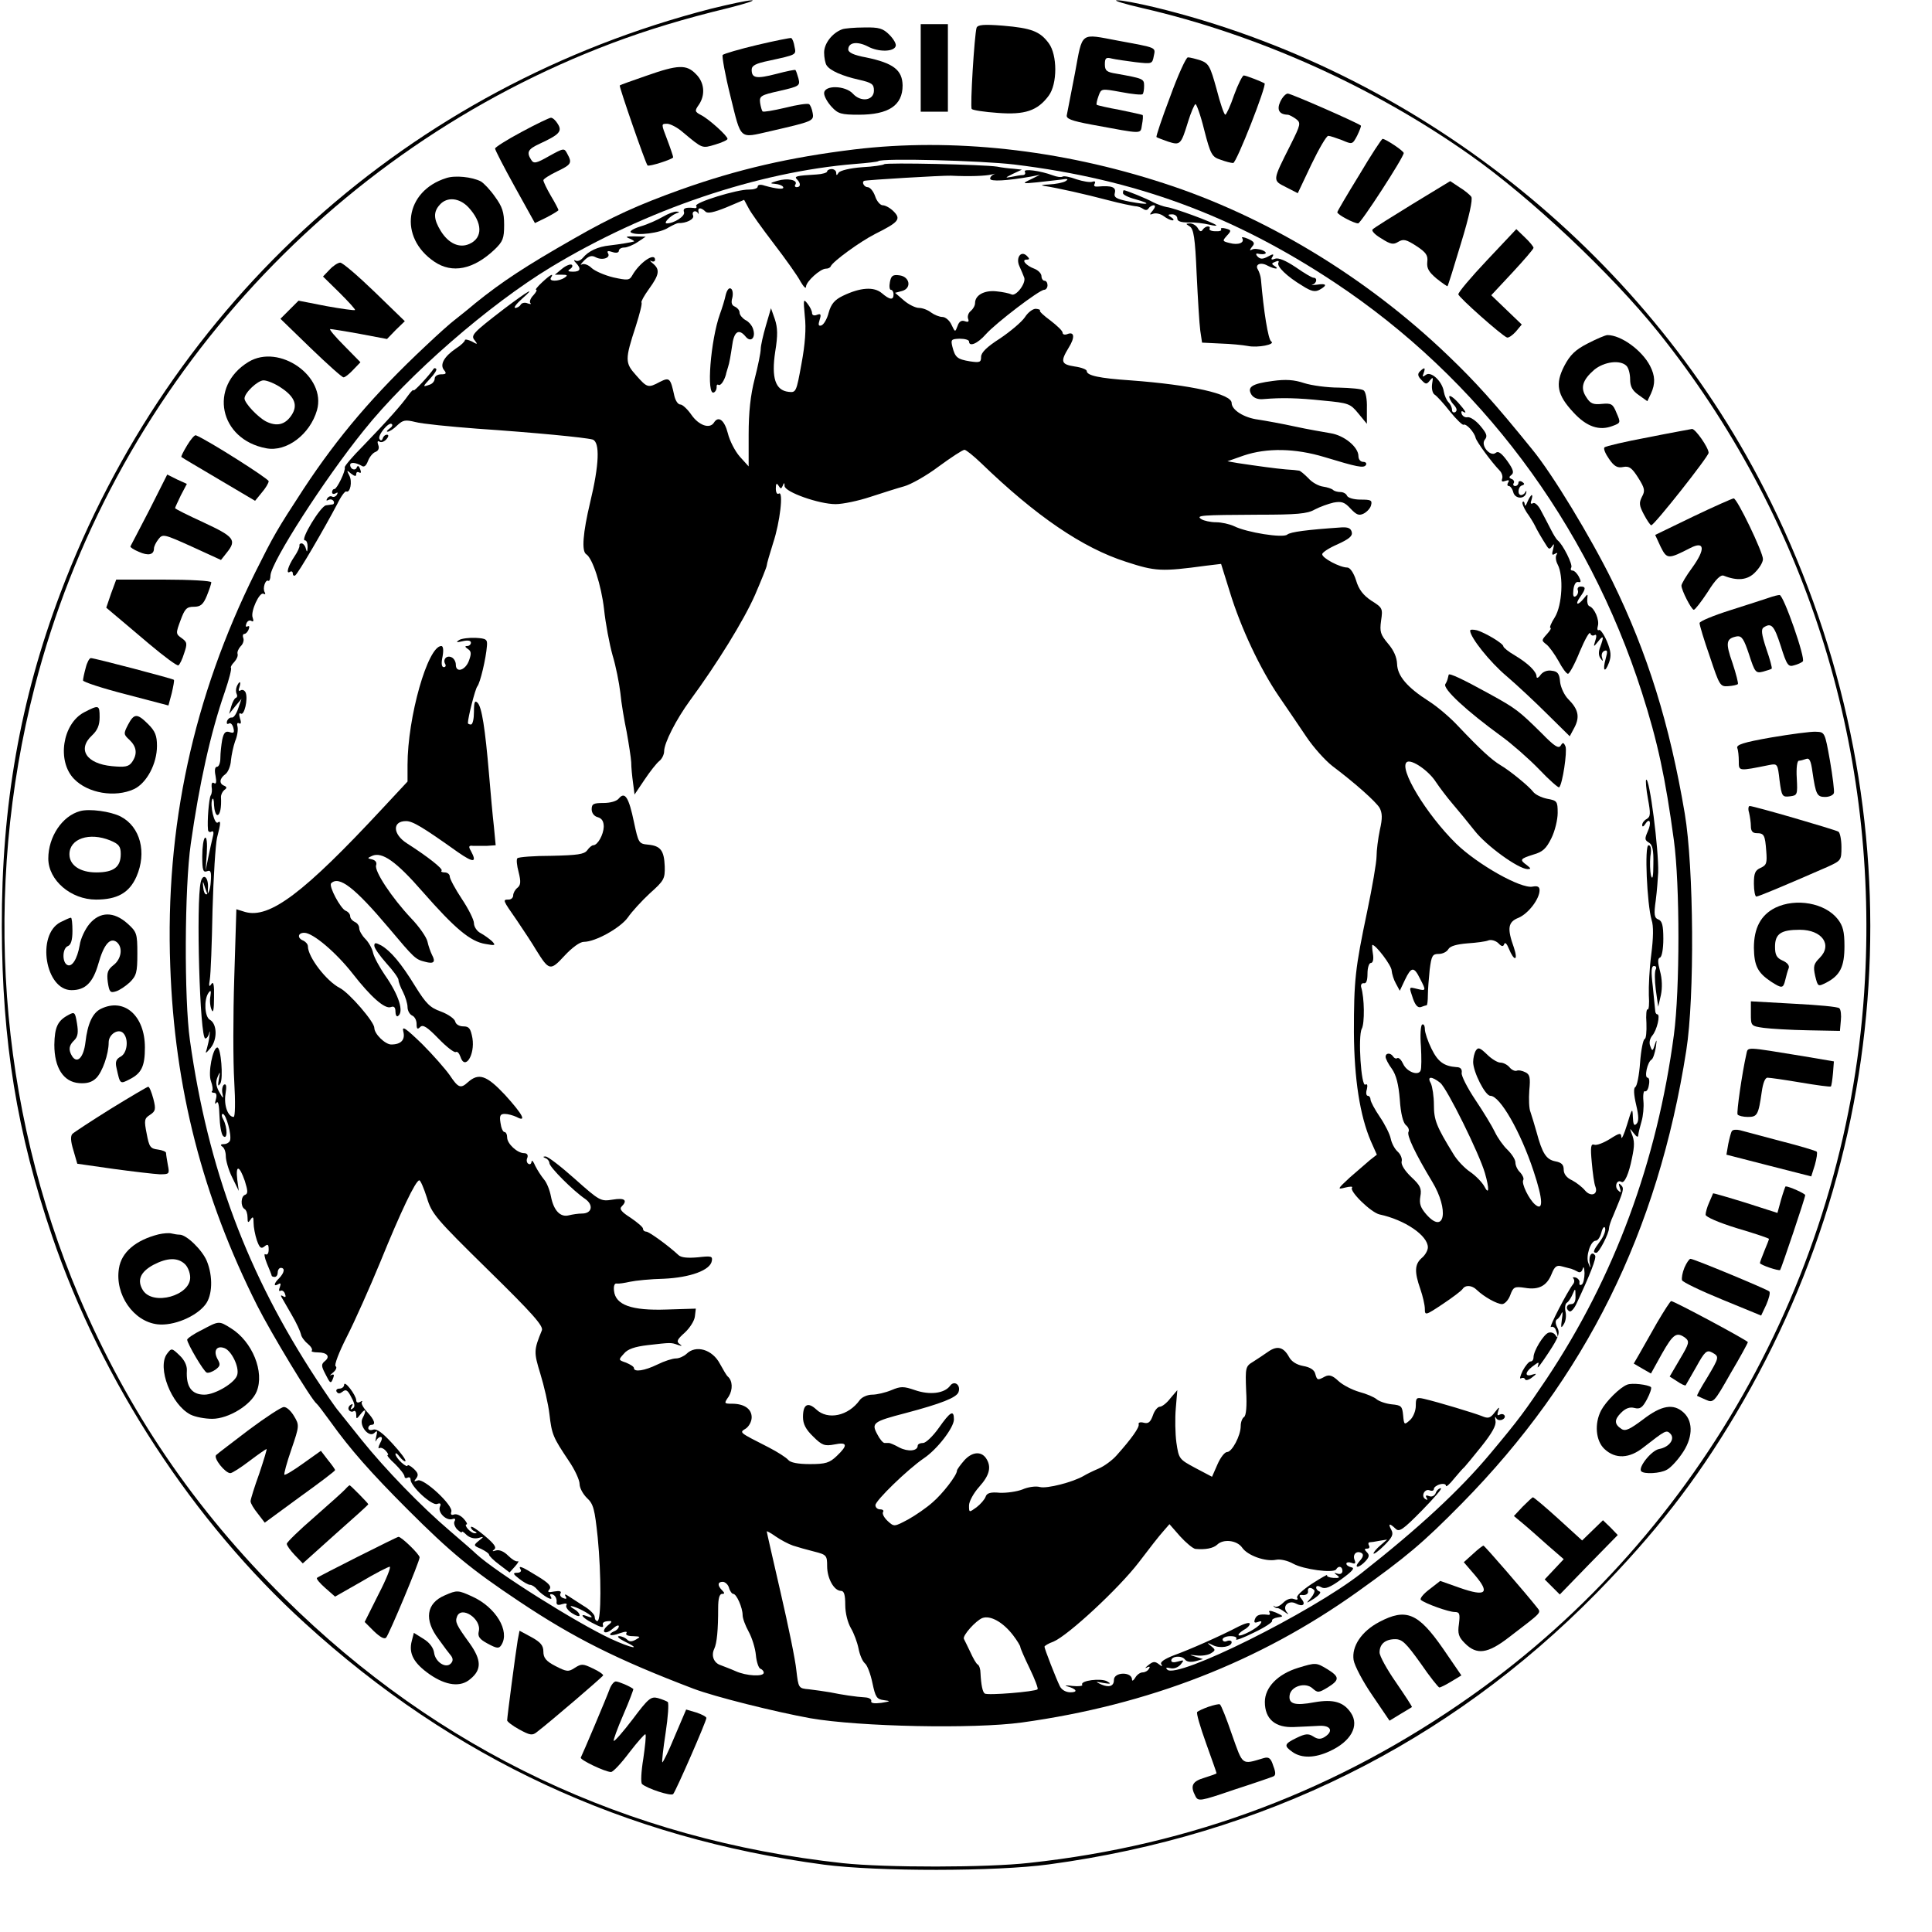 <?xml version="1.0" standalone="no"?>
<!DOCTYPE svg PUBLIC "-//W3C//DTD SVG 20010904//EN"
 "http://www.w3.org/TR/2001/REC-SVG-20010904/DTD/svg10.dtd">
<svg version="1.0" xmlns="http://www.w3.org/2000/svg"
 width="640pt" height="640pt" viewBox="0 0 640 640"
 preserveAspectRatio="xMidYMid meet">
<g transform="translate(0,640) scale(0.1,-0.1)"
fill="#000000" stroke="none">
<path d="M2355 6371 c-998 -257 -1790 -968 -2155 -1936 -133 -352 -195 -703
-194 -1105 1 -381 50 -682 167 -1026 164 -480 468 -946 837 -1281 491 -448
1059 -712 1720 -800 177 -23 569 -23 745 1 709 96 1323 400 1812 897 197 201
331 373 463 595 559 939 594 2087 94 3065 -404 790 -1158 1386 -2019 1595 -55
13 -111 24 -125 23 -14 0 24 -12 85 -26 378 -87 761 -258 1084 -486 201 -141
469 -394 624 -587 486 -607 727 -1362 685 -2144 -50 -946 -537 -1832 -1303
-2373 -441 -312 -927 -496 -1465 -554 -140 -16 -478 -16 -618 -1 -716 78
-1339 373 -1849 877 -299 296 -519 620 -681 1000 -268 632 -320 1346 -147
2020 251 976 971 1778 1915 2133 115 43 232 79 385 116 55 14 89 25 75 25 -14
0 -74 -13 -135 -28z"/>
<path d="M3050 6175 l0 -145 45 0 45 0 0 145 0 145 -45 0 -45 0 0 -145z"/>
<path d="M3235 6308 c-7 -23 -22 -263 -16 -269 3 -4 42 -10 86 -13 90 -7 132
7 169 57 29 39 29 135 0 174 -29 39 -57 50 -152 58 -64 5 -83 3 -87 -7z"/>
<path d="M2790 6303 c-33 -12 -60 -47 -60 -77 0 -17 4 -36 8 -42 11 -18 53
-36 107 -48 44 -10 50 -15 50 -36 0 -33 -43 -40 -70 -10 -25 27 -95 29 -95 1
0 -10 11 -30 25 -45 21 -23 32 -26 90 -26 99 0 145 31 145 97 -1 51 -30 74
-122 93 -39 7 -58 16 -58 26 0 24 30 28 65 10 35 -19 86 -18 92 1 3 7 -7 24
-21 38 -21 21 -34 25 -83 24 -32 0 -65 -3 -73 -6z"/>
<path d="M2508 6251 c-59 -14 -110 -29 -114 -33 -3 -4 8 -66 26 -138 36 -146
28 -138 130 -115 143 33 147 34 142 61 -2 13 -8 27 -12 29 -5 3 -40 -2 -79
-12 -39 -9 -72 -15 -75 -12 -2 2 -6 15 -8 28 -3 23 2 26 65 40 65 15 68 17 62
41 -4 14 -8 26 -10 28 -1 2 -30 -4 -64 -13 -66 -17 -81 -14 -81 14 0 14 14 21
58 30 91 20 90 19 84 46 -2 14 -7 27 -11 29 -3 1 -54 -9 -113 -23z"/>
<path d="M3561 6158 c-13 -68 -25 -130 -27 -139 -3 -12 13 -19 83 -32 174 -32
160 -32 166 0 3 15 4 30 2 32 -2 1 -36 9 -76 17 -39 7 -74 15 -76 17 -2 2 1
15 6 29 9 25 9 25 75 13 36 -7 68 -10 71 -7 3 3 5 15 5 28 0 23 -3 24 -92 40
-32 5 -38 10 -38 31 0 21 4 24 23 19 13 -3 48 -8 79 -12 54 -6 55 -6 60 20 6
30 12 27 -117 51 -129 24 -118 33 -144 -107z"/>
<path d="M3876 6079 c-27 -71 -47 -131 -45 -133 2 -2 19 -8 38 -15 41 -13 43
-11 67 67 9 29 20 55 24 57 3 2 17 -36 29 -85 21 -82 26 -90 54 -99 16 -6 35
-11 42 -11 11 0 112 258 104 264 -11 6 -61 26 -69 26 -4 0 -19 -29 -32 -65
-12 -36 -26 -65 -29 -65 -4 0 -17 38 -29 85 -21 76 -26 85 -53 95 -16 5 -35
10 -42 10 -6 0 -33 -59 -59 -131z"/>
<path d="M2141 6149 c-46 -16 -86 -30 -88 -32 -3 -3 85 -257 92 -265 5 -5 85
21 85 27 0 3 -9 30 -20 59 -20 52 -20 52 0 52 10 0 34 -12 52 -28 66 -55 63
-54 107 -41 23 7 41 15 41 19 0 10 -62 66 -88 79 -21 11 -21 14 -7 34 22 32
19 74 -10 102 -31 32 -59 31 -164 -6z"/>
<path d="M4241 6063 c-12 -26 -4 -42 24 -43 6 0 18 -7 28 -14 17 -13 16 -18
-18 -86 -61 -121 -60 -117 -15 -140 l39 -20 45 95 c25 52 50 95 56 95 6 0 26
-7 45 -14 35 -15 35 -15 51 15 8 17 14 32 12 33 -12 10 -231 106 -242 106 -7
0 -18 -12 -25 -27z"/>
<path d="M1728 5963 c-49 -26 -88 -51 -88 -55 0 -5 30 -63 66 -128 l66 -119
39 19 c21 11 39 22 39 24 0 2 -11 24 -25 47 -14 24 -25 47 -25 52 0 4 20 17
45 29 48 23 51 28 34 59 -10 19 -11 19 -60 -8 -42 -24 -51 -26 -59 -13 -17 26
-11 36 28 54 65 30 75 41 60 65 -7 12 -17 21 -23 21 -5 0 -49 -21 -97 -47z"/>
<path d="M4503 5821 c-40 -65 -73 -121 -73 -124 0 -8 55 -37 69 -37 9 0 151
219 151 233 0 7 -60 47 -70 47 -3 0 -38 -53 -77 -119z"/>
<path d="M2830 5905 c-214 -26 -387 -66 -575 -133 -142 -51 -226 -89 -355
-163 -158 -90 -237 -142 -325 -213 -27 -23 -59 -48 -69 -56 -11 -8 -54 -46
-95 -85 -172 -161 -291 -301 -405 -474 -90 -138 -99 -154 -160 -276 -206 -415
-299 -844 -282 -1305 14 -404 107 -765 288 -1125 46 -91 180 -313 197 -325 4
-3 24 -30 46 -60 65 -91 134 -169 255 -290 143 -143 211 -199 370 -305 181
-121 325 -193 577 -289 71 -27 272 -77 388 -98 162 -28 539 -36 700 -14 419
58 787 201 1112 433 162 116 215 160 346 293 409 416 649 899 743 1500 28 177
25 607 -5 785 -50 296 -123 531 -240 770 -72 146 -199 356 -266 437 -123 152
-188 224 -279 311 -270 259 -604 461 -941 570 -343 112 -701 151 -1025 112z
m530 -50 c402 -49 726 -169 1060 -390 480 -318 839 -797 1019 -1359 52 -162
78 -283 106 -490 20 -146 20 -494 0 -644 -56 -421 -197 -802 -422 -1140 -72
-107 -89 -131 -186 -247 -102 -122 -236 -246 -428 -397 -166 -130 -610 -351
-642 -319 -7 7 -4 8 10 5 11 -3 25 2 34 12 12 15 12 16 -9 10 -13 -4 -22 -3
-22 3 0 15 34 18 45 4 6 -8 19 -10 35 -6 l25 7 -25 8 c-23 7 -23 7 4 4 16 -2
37 1 47 7 16 10 16 12 1 24 -15 12 -14 13 6 3 24 -12 62 -5 62 10 0 5 -7 7
-15 4 -8 -4 -15 -1 -15 5 0 6 12 11 26 11 15 0 23 -4 19 -10 -4 -6 23 4 59 22
36 17 63 35 60 39 -2 4 6 9 18 11 21 3 21 4 -5 16 -18 7 -26 8 -22 1 4 -6 1
-10 -6 -8 -26 3 -37 -1 -42 -15 -4 -11 -1 -13 10 -9 11 4 14 3 9 -5 -9 -15
-66 -45 -73 -39 -2 3 5 10 16 17 12 6 21 15 21 21 0 6 -17 1 -37 -9 -59 -31
-163 -77 -216 -96 -30 -12 -45 -22 -40 -29 5 -8 2 -8 -8 0 -13 10 -19 10 -35
-3 -10 -8 -13 -12 -5 -8 9 5 12 3 7 -4 -4 -7 -13 -12 -21 -12 -8 0 -19 -8 -24
-17 -6 -10 -11 -13 -11 -7 0 27 -60 26 -60 -1 0 -21 -16 -26 -42 -15 -21 10
-20 10 7 5 24 -4 27 -3 13 5 -20 12 -91 3 -83 -11 3 -4 -12 -6 -32 -4 -21 3
-29 2 -18 -1 32 -9 37 -20 11 -20 -15 0 -29 8 -35 20 -12 24 -51 124 -51 131
0 3 13 11 30 17 49 21 216 176 282 262 34 45 70 91 82 104 l20 23 35 -40 c20
-22 43 -41 51 -42 33 -3 59 2 72 14 20 20 66 15 83 -10 18 -26 77 -47 112 -40
15 3 39 -3 57 -13 34 -19 133 -32 142 -19 8 14 21 10 21 -5 0 -8 -7 -12 -16
-9 -13 4 -13 3 -2 -5 11 -8 8 -10 -12 -9 -14 1 -23 5 -21 9 3 4 -20 -9 -51
-29 -30 -20 -52 -40 -48 -46 4 -6 0 -8 -11 -4 -10 4 -24 -1 -35 -12 -11 -11
-23 -16 -28 -13 -4 4 -6 4 -3 0 3 -3 8 -6 11 -5 3 1 14 -5 25 -13 12 -9 15 -9
7 -1 -17 20 6 42 30 29 23 -12 34 -3 18 16 -9 11 -8 14 6 12 10 0 17 5 16 12
-3 13 9 16 20 5 4 -3 -1 -15 -10 -26 -18 -20 -18 -20 11 -2 16 11 24 21 17 23
-6 2 -11 8 -11 13 0 6 6 7 17 1 12 -7 29 -1 67 27 36 26 45 37 33 39 -9 2 -17
7 -17 12 0 5 8 6 17 3 12 -5 15 -2 10 10 -7 18 7 32 24 22 7 -5 4 -14 -7 -26
-9 -10 -13 -19 -7 -19 5 0 17 8 26 18 13 14 14 21 5 30 -9 9 -9 12 1 12 7 0 9
5 6 10 -3 6 -3 10 2 11 4 0 19 2 33 5 l25 4 -22 -19 c-13 -11 -23 -23 -23 -27
0 -4 16 7 35 26 27 27 32 37 24 52 -12 22 -6 23 14 4 12 -12 24 -4 87 60 40
41 69 74 63 74 -6 0 -14 -7 -17 -16 -4 -9 -13 -14 -22 -10 -10 4 -13 2 -8 -6
4 -7 3 -8 -4 -4 -16 9 -3 36 14 29 8 -3 14 -1 14 5 0 5 9 12 20 15 11 3 20 1
20 -5 0 -5 12 5 27 24 15 18 30 35 34 38 3 3 28 33 56 68 35 44 50 70 47 85
-2 12 -2 17 2 10 3 -7 12 -9 20 -6 7 3 11 9 8 14 -3 5 -10 6 -16 3 -8 -5 -9
-1 -5 12 6 15 3 14 -11 -4 -15 -20 -22 -22 -43 -13 -25 10 -144 46 -191 57
-26 6 -28 4 -28 -23 0 -17 -9 -38 -19 -47 -19 -17 -20 -17 -23 16 -3 30 -6 33
-38 36 -19 2 -42 10 -50 17 -8 7 -34 18 -57 24 -24 7 -55 23 -69 36 -20 19
-31 22 -45 15 -24 -13 -26 -13 -32 9 -3 13 -17 22 -40 26 -22 4 -39 15 -47 30
-18 33 -39 38 -68 18 -14 -10 -37 -25 -51 -34 -25 -15 -26 -19 -23 -96 3 -51
0 -83 -7 -87 -6 -4 -11 -17 -11 -30 0 -32 -29 -86 -45 -86 -8 0 -22 -18 -32
-41 l-18 -41 -55 29 c-54 29 -55 30 -63 84 -4 29 -5 81 -2 114 l5 60 -23 -27
c-12 -16 -28 -28 -35 -28 -7 0 -18 -13 -23 -29 -8 -22 -15 -28 -30 -24 -11 3
-19 1 -17 -5 3 -10 -23 -47 -73 -103 -14 -16 -41 -36 -60 -44 -19 -8 -41 -19
-49 -24 -36 -21 -122 -43 -145 -37 -14 4 -40 0 -58 -8 -18 -7 -52 -12 -75 -11
-31 3 -43 -1 -47 -13 -3 -9 -17 -25 -30 -35 -25 -18 -25 -18 -25 6 0 13 15 41
34 62 35 39 41 67 22 95 -17 24 -47 20 -72 -8 -13 -15 -24 -30 -24 -34 0 -15
-48 -77 -81 -105 -19 -17 -55 -42 -80 -56 -47 -25 -47 -25 -68 -6 -12 11 -19
24 -16 30 4 5 -1 9 -9 9 -9 0 -16 6 -16 14 0 15 106 118 160 155 45 30 100
102 100 129 0 33 -12 26 -50 -28 -19 -27 -43 -50 -52 -50 -10 0 -18 -4 -18 -9
0 -18 -32 -21 -61 -6 -16 9 -31 15 -34 15 -3 0 -9 0 -15 0 -5 0 -16 13 -24 29
-20 37 -14 42 94 70 117 31 168 51 175 69 9 24 -14 41 -28 21 -19 -25 -67 -31
-116 -14 -38 13 -47 13 -78 0 -19 -8 -48 -15 -64 -15 -15 0 -34 -8 -41 -18
-38 -53 -106 -67 -144 -31 -28 26 -44 17 -44 -25 0 -23 9 -41 34 -65 29 -29
38 -32 70 -26 43 9 46 -2 8 -38 -24 -23 -37 -27 -89 -27 -40 0 -65 5 -72 14
-7 8 -35 26 -64 41 -102 52 -98 49 -76 63 10 7 19 23 19 37 0 28 -25 45 -65
45 -27 0 -27 1 -11 24 14 23 13 52 -3 66 -4 3 -15 22 -26 42 -25 48 -80 64
-111 33 -9 -8 -24 -15 -35 -15 -11 0 -39 -9 -61 -20 -43 -21 -78 -26 -78 -12
0 5 -12 12 -26 18 -26 9 -26 9 -7 30 12 15 36 23 78 28 79 9 77 9 100 1 15 -5
16 -4 6 3 -11 8 -8 15 18 38 17 16 32 40 33 54 l3 25 -97 -3 c-116 -4 -169 15
-174 62 -2 16 2 26 9 24 7 -1 26 2 44 6 18 4 68 9 112 10 87 4 154 28 159 59
3 16 -2 17 -46 12 -34 -3 -55 -1 -64 7 -33 31 -98 78 -107 78 -6 0 -11 4 -11
10 0 5 -19 21 -41 36 -30 19 -38 29 -30 37 21 21 11 30 -30 23 -39 -6 -42 -5
-125 69 -46 41 -90 75 -97 74 -9 0 -9 -2 1 -6 6 -2 12 -10 12 -16 0 -13 79
-92 119 -119 28 -20 22 -48 -11 -48 -13 0 -32 -3 -44 -6 -28 -7 -50 16 -59 63
-4 21 -14 46 -23 56 -9 11 -22 31 -29 45 -6 15 -12 21 -12 14 -1 -7 -5 -11
-11 -7 -5 3 -7 12 -3 20 3 9 -1 15 -11 15 -22 0 -56 31 -56 52 0 10 -4 18 -9
18 -5 0 -11 14 -13 30 -4 24 -1 30 14 30 11 0 28 -5 39 -10 35 -19 21 8 -38
73 -61 65 -87 74 -123 42 -24 -22 -32 -19 -60 23 -14 20 -55 67 -92 104 -55
53 -67 61 -62 41 7 -27 -7 -43 -40 -43 -20 0 -56 35 -56 55 0 20 -83 116 -114
132 -45 23 -106 103 -106 138 0 7 -7 15 -15 19 -21 8 -19 26 3 26 29 0 106
-66 160 -135 60 -77 107 -119 127 -111 10 4 15 -1 15 -15 0 -11 4 -18 8 -15
21 13 4 69 -43 136 -17 25 -35 57 -39 73 -3 15 -15 36 -26 47 -11 11 -20 27
-20 35 0 9 -7 18 -15 21 -8 4 -15 12 -15 19 0 7 -7 15 -15 18 -17 7 -57 82
-48 91 26 26 78 -14 191 -148 85 -101 88 -104 120 -112 29 -8 36 -1 23 23 -5
10 -12 30 -15 44 -3 14 -27 49 -54 77 -64 68 -123 157 -116 176 3 9 -2 16 -13
19 -17 4 -17 4 0 12 33 14 79 -18 167 -119 107 -122 158 -165 208 -173 33 -6
35 -5 22 9 -9 8 -25 20 -38 27 -12 6 -22 21 -22 33 0 11 -18 47 -40 80 -22 33
-40 67 -40 74 0 8 -8 14 -17 14 -9 0 -14 3 -10 6 5 6 -47 47 -116 91 -46 30
-48 73 -2 73 22 0 54 -19 172 -103 52 -36 64 -35 43 4 -9 15 -7 19 7 17 10 0
31 0 46 0 l29 2 -6 63 c-4 34 -11 112 -16 172 -13 153 -24 223 -38 237 -9 9
-12 3 -12 -30 0 -23 -4 -42 -10 -42 -5 0 -10 2 -10 5 0 18 24 112 31 121 10
12 29 94 32 134 2 22 -2 25 -37 27 -21 1 -46 -2 -55 -7 -12 -8 -9 -9 12 -4 17
4 27 2 27 -5 0 -6 -6 -11 -12 -11 -9 0 -8 -3 2 -10 11 -7 12 -15 4 -37 -11
-33 -44 -44 -44 -15 0 11 -7 22 -15 25 -16 7 -29 -8 -20 -23 3 -5 1 -10 -5
-10 -7 0 -9 12 -4 35 4 22 2 35 -4 35 -45 0 -112 -236 -112 -394 l0 -55 -82
-88 c-261 -281 -375 -367 -456 -344 l-29 9 -7 -227 c-4 -124 -4 -279 0 -344 4
-68 3 -117 -2 -117 -19 0 -33 39 -27 76 4 25 3 35 -5 31 -5 -4 -8 -17 -5 -30
4 -18 2 -17 -11 6 -11 20 -12 34 -5 50 8 19 9 18 4 -8 -4 -22 -3 -26 5 -14 10
17 2 119 -10 119 -15 0 -32 -85 -21 -112 5 -14 7 -29 4 -32 -4 -3 -1 -6 6 -6
8 0 10 -8 6 -22 -4 -14 -3 -18 2 -11 6 8 9 -9 10 -43 1 -31 6 -61 12 -67 15
-15 15 27 1 54 -6 10 -7 19 -2 19 11 0 30 -70 24 -88 -2 -6 -11 -12 -20 -12
-11 0 -13 -3 -6 -8 7 -4 12 -18 12 -32 0 -14 9 -46 21 -70 l22 -45 -5 37 c-6
51 7 48 25 -4 10 -32 11 -42 1 -46 -14 -4 -16 -38 -2 -47 6 -3 10 -16 10 -28
0 -18 2 -19 10 -7 8 12 10 9 10 -11 0 -14 5 -40 11 -58 9 -25 14 -29 25 -20
11 9 14 7 14 -10 0 -13 -4 -19 -11 -16 -5 4 -3 -10 5 -30 9 -21 16 -39 16 -41
0 -2 5 -4 10 -4 6 0 10 7 10 15 0 8 5 15 10 15 15 0 12 -16 -5 -34 -18 -17
-20 -30 -3 -20 8 5 9 2 5 -10 -4 -9 -3 -15 2 -12 5 3 12 -1 15 -10 4 -10 2
-13 -6 -8 -6 4 -9 3 -6 -2 3 -5 18 -31 34 -59 16 -27 29 -56 31 -65 1 -8 11
-22 22 -31 11 -9 17 -19 14 -23 -4 -3 5 -6 20 -6 31 0 42 -14 23 -29 -12 -10
-12 -16 1 -41 17 -34 19 -36 27 -14 4 10 2 13 -7 9 -6 -4 -4 0 6 8 10 8 14 18
9 21 -6 3 11 47 37 98 26 51 76 163 111 248 67 165 117 270 129 270 4 0 15
-26 25 -57 16 -54 29 -69 203 -240 147 -144 184 -186 178 -200 -27 -66 -27
-72 -5 -144 12 -39 26 -99 30 -133 8 -69 12 -77 64 -155 20 -29 36 -64 36 -77
0 -13 11 -33 24 -46 22 -20 26 -37 36 -131 12 -123 12 -277 -1 -277 -5 0 -9 6
-9 14 0 8 -17 25 -38 37 -20 13 -43 28 -51 33 -9 6 -12 5 -7 -3 5 -7 1 -9 -8
-5 -9 3 -13 11 -9 16 4 7 -4 9 -21 6 -20 -4 -24 -2 -16 7 8 10 -2 21 -40 44
-53 33 -65 37 -55 21 3 -5 -2 -10 -12 -10 -15 0 -14 -4 7 -20 14 -11 30 -20
36 -20 6 0 17 -7 24 -16 18 -20 55 -41 45 -24 -5 8 -3 11 6 8 8 -3 13 -13 13
-22 -2 -12 3 -15 18 -10 13 4 18 2 14 -4 -3 -5 5 -17 19 -26 14 -9 25 -12 25
-7 0 6 -8 15 -17 20 -28 16 -5 13 27 -4 31 -16 41 -29 15 -19 -27 11 -16 -5
15 -21 32 -17 41 -19 37 -7 -2 8 6 12 25 12 6 0 3 -6 -8 -14 -10 -8 -16 -18
-12 -22 5 -4 17 1 28 11 11 10 20 13 20 8 0 -6 -7 -14 -16 -17 -9 -4 -15 -9
-12 -12 3 -2 17 0 32 6 18 6 25 6 21 0 -4 -6 6 -10 22 -10 25 -1 26 -2 10 -11
-14 -8 -22 -8 -30 0 -6 6 -18 11 -26 11 -9 0 -1 -8 17 -17 62 -30 25 -24 -44
8 -114 53 -381 221 -446 281 -7 7 -47 42 -88 77 -95 81 -214 204 -292 301 -33
41 -67 84 -76 95 -10 11 -42 58 -73 105 -229 349 -360 697 -420 1125 -19 135
-18 504 3 650 28 197 65 366 113 504 14 41 23 76 20 79 -2 2 3 11 11 19 8 9
13 20 11 27 -2 6 3 17 10 25 8 7 12 20 9 27 -3 8 -1 14 3 14 5 0 12 7 15 16 3
8 2 12 -4 9 -6 -3 -7 1 -4 9 3 9 11 13 17 9 6 -4 8 0 4 11 -8 20 23 87 36 79
6 -3 7 -1 4 5 -8 12 2 44 12 38 3 -2 7 6 7 18 3 45 178 318 309 480 146 183
415 417 620 541 314 190 685 316 1009 342 39 3 73 7 75 9 11 11 342 2 451 -11z
m-733 -4575 c15 -5 47 -14 71 -20 40 -10 42 -13 42 -48 0 -41 23 -82 46 -82
10 0 14 -13 14 -46 0 -28 8 -59 19 -78 10 -17 21 -47 25 -67 4 -21 13 -42 21
-49 8 -6 19 -36 25 -65 10 -47 14 -54 38 -57 24 -3 22 -4 -9 -9 -23 -3 -35 -1
-33 6 2 5 -6 11 -18 12 -34 2 -79 9 -118 17 -19 3 -51 8 -70 10 -35 3 -35 4
-42 63 -3 33 -27 149 -52 257 -25 109 -46 200 -46 203 0 2 13 -5 30 -17 16
-11 42 -25 57 -30z m-212 -140 c3 -11 10 -20 14 -20 11 0 31 -46 31 -70 0 -11
9 -35 20 -55 11 -20 22 -55 24 -78 2 -22 9 -43 15 -45 6 -2 11 -8 11 -13 0
-14 -58 -11 -93 5 -18 8 -40 16 -50 20 -22 7 -32 31 -21 54 9 19 13 63 13 135
0 31 4 47 13 47 9 0 9 3 0 12 -16 16 -15 28 2 28 8 0 18 -9 21 -20z m941 -157
c13 -17 24 -35 24 -39 0 -4 14 -36 31 -71 17 -35 29 -67 26 -69 -8 -8 -166
-21 -175 -14 -7 5 -12 28 -14 68 0 12 -4 25 -9 28 -5 2 -16 22 -25 42 -10 20
-19 40 -21 43 -5 11 39 60 61 69 27 10 69 -14 102 -57z"/>
<path d="M2929 5856 c-3 -3 -36 -8 -74 -10 -40 -3 -72 -11 -77 -18 -6 -10 -8
-10 -8 0 0 6 -7 12 -15 12 -8 0 -15 -4 -15 -8 0 -4 -16 -9 -35 -10 -68 -4 -75
-6 -65 -16 13 -13 13 -26 -1 -26 -5 0 -8 4 -4 9 9 15 -27 22 -60 12 -24 -7
-26 -9 -8 -10 12 -1 24 -5 27 -10 6 -10 -22 -7 -61 4 -14 5 -23 3 -23 -3 0 -6
-13 -10 -29 -10 -39 1 -181 -43 -175 -54 4 -5 0 -9 -7 -7 -28 3 -38 -1 -33
-14 4 -13 -33 -37 -57 -37 -13 0 11 25 31 33 12 4 12 6 1 6 -7 1 -28 -7 -45
-17 -17 -10 -50 -25 -74 -32 -23 -7 -38 -16 -32 -20 19 -12 98 -2 124 16 14 8
29 15 33 15 26 -1 54 13 49 25 -6 14 9 20 17 7 2 -5 2 -2 1 5 -4 15 8 16 23 1
7 -7 27 -3 69 14 l59 25 14 -26 c7 -15 46 -69 85 -120 39 -51 79 -107 88 -125
10 -17 18 -25 18 -17 0 17 47 60 66 60 7 0 14 3 16 8 7 16 96 81 147 107 78
39 87 49 61 75 -11 11 -27 20 -36 20 -8 0 -20 14 -25 30 -6 17 -17 30 -25 30
-11 0 -21 17 -11 21 8 3 259 18 287 17 62 -3 114 -1 135 4 11 3 14 3 8 1 -7
-3 -13 -9 -13 -15 0 -10 55 -7 135 7 l30 6 -30 -15 c-30 -14 -30 -15 20 -10
28 3 64 7 80 9 22 4 26 2 15 -5 -8 -5 -33 -10 -55 -11 -24 -1 -30 -3 -15 -5
45 -7 134 -27 210 -47 41 -11 82 -19 90 -20 8 0 20 -4 27 -9 7 -5 14 -5 18 2
3 5 11 10 17 10 6 0 5 -7 -3 -17 -12 -14 -12 -16 1 -11 9 3 24 0 35 -8 10 -8
24 -14 29 -14 6 0 4 5 -4 10 -13 8 -12 10 3 10 9 0 17 -6 17 -14 0 -9 12 -13
38 -13 20 1 50 -3 67 -7 16 -4 27 -5 24 -2 -9 9 -142 58 -164 60 -11 2 -31 9
-45 16 -21 12 -88 39 -97 40 -2 0 -3 -4 -3 -10 0 -5 18 -14 41 -20 57 -16 45
-20 -19 -8 -45 9 -53 14 -49 29 5 19 -10 25 -56 21 -11 -1 -15 2 -11 9 4 7 1
10 -7 7 -8 -3 -31 1 -53 8 -21 8 -42 12 -46 9 -5 -3 -19 -1 -32 4 -43 16 -100
23 -93 12 3 -6 0 -11 -7 -11 -7 0 -24 -3 -38 -6 -22 -4 -21 -3 5 10 l30 14
-27 3 c-16 1 -40 4 -55 7 -45 7 -368 14 -374 8z"/>
<path d="M3941 5650 c13 -8 18 -37 23 -157 4 -82 9 -166 12 -188 l6 -40 61 -3
c34 -1 74 -5 90 -8 33 -7 94 5 78 15 -10 6 -25 100 -34 206 -1 11 -6 25 -10
32 -11 17 9 26 32 13 23 -12 42 -13 23 -1 -11 7 -10 9 3 14 9 4 13 3 10 -3 -7
-12 28 -46 80 -77 28 -18 41 -21 56 -13 27 15 24 22 -8 17 -16 -2 -22 -2 -15
0 14 5 17 23 3 23 -5 0 -32 16 -59 35 -33 22 -57 32 -68 28 -12 -5 -15 -3 -9
6 6 10 3 11 -15 1 -17 -9 -25 -9 -34 0 -6 6 -6 11 -1 10 27 -6 38 2 17 11 -13
5 -29 6 -35 2 -8 -4 -8 -2 0 9 11 12 9 17 -13 27 -14 6 -23 7 -19 2 9 -15 -13
-24 -42 -16 -24 6 -24 7 -9 24 16 17 15 19 -4 24 -11 3 -18 2 -15 -3 3 -4 -6
-7 -19 -6 -13 0 -22 4 -19 9 2 4 0 7 -6 7 -5 0 -13 -5 -17 -11 -5 -8 -10 -6
-16 5 -5 9 -17 16 -26 16 -15 -1 -15 -1 -1 -10z"/>
<path d="M2085 5610 c11 -5 18 -9 15 -10 -10 -3 -46 -9 -80 -13 -40 -4 -71
-19 -89 -41 -8 -9 -18 -13 -25 -9 -6 3 -6 0 2 -8 18 -19 15 -29 -10 -29 -17 0
-19 3 -9 9 7 5 9 11 5 14 -5 3 -20 -3 -33 -14 l-23 -19 23 0 c19 0 21 -2 9
-10 -20 -13 -53 -13 -45 0 11 17 -1 11 -29 -15 -15 -14 -24 -25 -20 -25 4 0 0
-8 -9 -18 -10 -10 -14 -22 -10 -26 4 -4 0 -4 -9 -1 -9 4 -19 2 -23 -4 -3 -6
-12 -11 -18 -11 -7 0 4 14 23 31 49 43 18 25 -60 -34 -104 -80 -112 -88 -97
-105 10 -13 9 -14 -10 -3 -13 6 -23 8 -23 4 0 -4 -13 -17 -29 -27 -40 -27 -55
-54 -40 -72 9 -11 7 -14 -10 -14 -11 0 -21 -6 -21 -14 0 -8 -7 -17 -16 -20
-25 -9 -25 -8 2 21 13 14 22 28 19 31 -3 3 -6 3 -8 1 -16 -24 -67 -78 -67 -72
0 4 -8 -3 -18 -17 -21 -30 -66 -81 -149 -167 -35 -35 -62 -67 -61 -71 4 -11
-26 -72 -34 -72 -5 0 -8 -5 -8 -11 0 -5 5 -7 12 -3 7 4 8 3 4 -5 -4 -6 -11 -9
-16 -6 -5 3 -12 0 -16 -6 -4 -7 -3 -9 4 -5 6 3 13 2 17 -4 3 -5 1 -11 -4 -11
-6 -1 -15 -2 -21 -3 -18 -2 -87 -116 -70 -116 6 0 9 -10 9 -22 -1 -17 -2 -19
-6 -5 -2 9 -9 17 -14 17 -5 0 -8 -3 -7 -7 1 -5 -6 -21 -17 -37 -21 -31 -29
-60 -14 -50 5 3 9 0 9 -6 0 -6 4 -9 8 -6 9 5 98 158 139 236 12 25 26 44 30
42 13 -6 21 33 10 53 -9 18 -9 19 6 6 12 -9 17 -10 17 -2 0 7 4 9 10 6 6 -4 7
1 3 11 -4 11 -8 13 -11 6 -4 -13 -22 -7 -22 8 0 10 19 8 38 -3 8 -6 15 0 21
16 5 13 16 27 25 30 10 4 13 13 9 23 -4 11 -2 15 4 11 6 -4 16 0 23 8 8 9 8
15 2 15 -6 0 -12 -5 -14 -12 -3 -8 -7 -9 -11 -2 -7 12 32 59 41 49 4 -3 0 -10
-8 -15 -8 -6 -11 -10 -6 -10 6 0 20 9 32 21 19 18 27 19 60 11 22 -6 113 -15
204 -22 191 -13 357 -29 383 -36 25 -8 22 -84 -8 -208 -24 -101 -29 -162 -13
-172 21 -13 50 -103 59 -182 5 -48 18 -116 28 -152 11 -36 22 -92 26 -125 3
-33 13 -92 21 -130 7 -39 14 -84 15 -100 0 -17 3 -47 6 -68 l5 -39 33 49 c18
27 40 55 49 62 9 7 16 22 16 32 0 28 40 106 86 169 89 121 178 265 215 349 21
49 39 93 39 98 0 5 10 39 21 74 23 69 35 174 19 164 -6 -4 -10 4 -10 17 0 17
3 19 9 9 7 -11 9 -11 14 0 4 11 6 11 6 -1 1 -20 114 -60 169 -60 24 0 76 11
115 24 40 13 90 29 112 35 22 6 74 35 115 66 41 30 79 55 85 55 5 0 30 -20 55
-44 181 -175 336 -281 480 -327 98 -32 117 -33 265 -13 l50 6 29 -93 c36 -118
100 -254 162 -345 26 -38 67 -98 91 -134 24 -36 63 -79 86 -97 77 -58 144
-118 157 -139 9 -17 10 -34 1 -73 -6 -29 -11 -68 -11 -88 0 -19 -14 -101 -31
-182 -40 -190 -44 -228 -44 -401 1 -155 20 -276 56 -360 l20 -45 -23 -18 c-13
-11 -43 -37 -67 -58 -41 -38 -42 -40 -15 -33 16 4 26 4 23 0 -11 -11 63 -83
91 -89 84 -18 160 -70 160 -109 0 -10 -9 -26 -20 -35 -24 -21 -25 -46 -5 -103
8 -23 15 -53 15 -66 0 -22 2 -22 59 16 33 22 62 44 66 50 9 14 31 13 47 -3 24
-23 67 -47 84 -47 8 0 21 13 27 30 10 27 14 29 48 24 46 -8 73 6 89 46 10 25
17 30 34 25 12 -3 26 -7 31 -8 6 -2 15 -6 22 -10 7 -4 13 0 16 10 3 10 5 4 6
-14 0 -17 -4 -35 -9 -38 -6 -4 -9 -1 -8 6 2 6 -4 14 -12 17 -8 2 -12 1 -8 -3
4 -5 4 -13 -1 -19 -19 -24 -83 -148 -73 -142 5 3 13 -1 16 -10 9 -22 7 -31 -2
-16 -5 7 -15 10 -23 7 -16 -6 -49 -60 -49 -81 0 -8 -4 -14 -10 -14 -5 0 -17
-14 -26 -31 -8 -17 -11 -28 -6 -25 6 3 12 2 14 -3 1 -5 12 -3 23 6 16 12 16
14 3 10 -27 -10 -28 6 -2 26 23 17 23 17 18 0 -3 -10 12 10 35 45 35 53 39 66
30 84 -7 13 -7 23 -2 27 6 3 13 13 16 21 4 8 4 -1 1 -20 -4 -29 -3 -32 6 -17
7 10 9 29 6 42 -3 13 -1 27 5 30 6 4 14 17 19 29 8 19 9 19 9 -6 1 -19 -4 -28
-14 -28 -16 0 -20 -16 -6 -24 5 -3 16 9 24 27 45 96 66 150 61 158 -10 16 -22
0 -18 -24 4 -20 3 -20 -4 -2 -10 23 7 75 24 75 7 0 15 12 19 28 4 16 10 21 12
14 3 -8 -4 -27 -16 -43 -23 -31 -26 -39 -13 -39 9 0 42 64 42 81 0 6 6 25 14
42 35 84 37 90 26 101 -8 8 -9 6 -4 -9 5 -16 4 -18 -6 -8 -13 12 -4 37 11 28
10 -7 25 27 35 78 9 42 9 58 -1 82 -7 19 -7 19 7 1 10 -13 15 -15 15 -5 1 8 6
28 11 45 5 17 8 47 6 67 -2 21 1 35 5 32 5 -2 11 6 13 20 3 14 1 25 -4 25 -12
0 -1 52 13 60 5 3 11 22 14 40 4 27 3 29 -3 10 -7 -23 -9 -23 -15 -6 -5 11 -2
25 6 35 16 18 28 71 17 71 -4 0 -7 6 -7 13 -1 6 -4 42 -8 80 -6 49 -5 67 4 67
7 0 9 -5 6 -11 -4 -6 -4 -36 0 -67 l8 -57 9 39 c5 24 4 54 -3 79 -8 30 -8 42
0 45 6 2 11 28 11 62 0 44 -4 59 -16 64 -14 5 -16 16 -9 64 4 31 7 73 8 92 2
76 -29 317 -40 307 -2 -3 0 -31 6 -63 9 -49 9 -59 -4 -67 -8 -4 -15 -13 -15
-20 0 -7 4 -6 10 3 15 24 22 5 8 -25 -10 -23 -10 -28 4 -36 12 -7 16 -24 15
-71 0 -43 -3 -55 -8 -38 -3 14 -4 42 -2 63 4 24 2 37 -6 37 -14 0 -5 -195 10
-247 7 -20 6 -60 -1 -115 -6 -45 -9 -106 -8 -135 2 -28 0 -49 -4 -47 -4 3 -6
-18 -4 -45 1 -28 -1 -52 -6 -53 -5 -2 -12 -37 -15 -78 -3 -41 -10 -78 -16 -81
-6 -4 -5 -25 3 -59 9 -38 9 -55 1 -63 -8 -8 -11 -2 -12 24 -1 30 -3 28 -19
-26 -10 -33 -19 -52 -19 -42 -1 15 -5 15 -38 -6 -21 -13 -44 -22 -52 -19 -11
4 -13 -7 -8 -59 3 -35 8 -71 12 -80 10 -26 -15 -35 -34 -13 -9 11 -28 26 -43
34 -18 8 -28 21 -28 35 0 17 -7 24 -28 28 -30 6 -43 26 -62 97 -7 25 -16 54
-20 66 -5 11 -6 44 -4 72 4 42 2 53 -13 60 -10 5 -23 8 -29 5 -6 -2 -17 3 -24
12 -7 8 -20 15 -30 15 -9 0 -29 12 -44 27 -23 22 -29 25 -37 13 -5 -8 -9 -25
-9 -38 0 -33 40 -112 57 -112 32 0 100 -119 143 -249 32 -96 33 -135 5 -111
-20 17 -46 70 -39 81 3 5 -2 16 -10 25 -9 8 -16 23 -16 33 0 10 -12 28 -26 42
-14 13 -33 40 -42 59 -9 19 -38 67 -65 107 -26 39 -47 80 -45 89 2 12 -4 19
-17 19 -42 3 -62 18 -83 61 -12 24 -22 54 -22 65 0 11 -4 18 -9 15 -5 -3 -7
-36 -4 -72 2 -37 2 -73 -1 -80 -7 -19 -46 -5 -58 22 -6 13 -14 21 -19 19 -4
-3 -10 -1 -14 5 -8 13 -25 13 -25 -1 0 -6 9 -24 21 -40 14 -20 22 -51 26 -101
3 -47 11 -77 20 -85 8 -6 12 -16 9 -22 -7 -11 22 -72 78 -165 57 -94 42 -178
-19 -109 -19 22 -24 35 -20 59 5 27 0 37 -30 65 -22 21 -34 41 -32 51 3 9 -3
24 -13 33 -10 9 -20 28 -23 43 -3 15 -19 47 -36 72 -17 25 -31 51 -31 58 0 6
-4 12 -9 12 -5 0 -7 10 -3 22 3 13 1 19 -5 15 -14 -9 -25 160 -12 185 10 18 9
103 -2 138 -2 8 2 14 9 13 8 -2 12 9 12 32 0 19 5 35 11 35 7 0 10 12 7 30 -3
17 -3 30 -2 30 12 0 64 -69 64 -85 1 -11 7 -31 14 -43 l13 -24 17 36 c21 44
30 45 50 4 21 -40 20 -41 -9 -34 -29 7 -28 9 -14 -33 8 -22 16 -30 26 -27 8 3
17 6 19 6 2 0 4 15 4 33 0 17 3 56 6 85 6 46 9 52 30 52 13 0 27 7 32 16 6 10
27 16 63 19 30 2 61 6 70 10 9 3 23 -1 32 -9 11 -12 17 -13 20 -3 3 7 9 0 15
-15 18 -44 32 -42 17 3 -23 64 -20 85 16 99 32 14 69 62 69 91 0 12 -7 15 -23
12 -39 -8 -183 74 -253 142 -99 97 -193 252 -163 271 16 9 72 -29 96 -67 12
-18 37 -51 55 -72 18 -21 51 -61 73 -89 39 -50 144 -126 175 -127 12 0 12 2
-2 13 -25 18 -23 21 21 35 32 9 43 20 60 54 12 24 21 62 21 84 0 39 -2 41 -35
47 -19 4 -40 14 -47 24 -13 17 -76 69 -107 87 -30 18 -67 52 -141 130 -25 27
-67 63 -95 81 -74 47 -106 85 -107 125 -1 22 -11 45 -30 67 -25 30 -28 39 -23
76 6 40 5 43 -32 66 -27 18 -42 37 -51 68 -8 25 -20 42 -29 42 -24 0 -83 31
-83 44 0 6 23 21 51 33 37 17 50 27 47 40 -3 13 -12 17 -33 16 -117 -8 -170
-15 -181 -24 -14 -12 -134 7 -176 28 -15 7 -42 13 -60 13 -18 0 -40 5 -48 10
-20 13 -3 14 190 15 125 0 161 3 185 17 17 9 45 19 62 23 27 5 37 2 57 -20 20
-21 28 -24 44 -16 11 6 22 18 24 28 4 16 -1 18 -35 18 -23 0 -42 6 -45 13 -2
6 -12 12 -21 12 -10 0 -21 3 -25 7 -4 4 -19 9 -33 11 -15 2 -37 14 -49 28 -13
13 -27 25 -31 25 -4 1 -24 3 -43 4 -35 3 -93 11 -160 21 l-34 6 54 19 c77 26
171 24 267 -5 109 -33 131 -38 138 -26 3 5 -1 10 -9 10 -9 0 -16 8 -16 19 0
30 -47 69 -93 76 -23 4 -76 13 -117 22 -41 9 -96 19 -122 23 -47 6 -88 32 -88
55 0 30 -133 60 -335 75 -104 7 -145 16 -145 31 0 5 -18 12 -40 15 -45 7 -48
16 -20 62 22 35 19 55 -5 45 -8 -3 -15 -1 -15 5 0 6 -18 23 -40 40 -22 16 -38
31 -35 33 2 3 -4 5 -13 6 -10 1 -27 -12 -37 -28 -11 -16 -48 -47 -82 -70 -44
-28 -63 -47 -63 -61 0 -18 -4 -20 -37 -15 -42 7 -49 13 -58 48 -6 24 -4 26 24
27 17 0 31 -4 31 -9 0 -19 28 -8 56 24 33 37 177 147 193 147 6 0 11 7 11 15
0 8 -4 15 -10 15 -5 0 -10 7 -10 15 0 9 -11 20 -24 25 -27 10 -44 30 -25 30
10 0 10 3 1 12 -20 20 -38 -6 -25 -34 6 -13 13 -30 16 -38 6 -20 -29 -64 -43
-55 -6 3 -28 8 -50 10 -40 4 -70 -13 -70 -39 0 -8 -6 -19 -14 -26 -8 -6 -12
-18 -9 -26 4 -10 0 -12 -11 -8 -11 4 -19 -1 -24 -16 -8 -21 -8 -21 -20 4 -6
14 -20 26 -30 26 -10 0 -27 7 -38 15 -10 8 -28 15 -40 15 -11 0 -34 11 -50 25
l-29 25 23 6 c33 9 26 48 -9 52 -22 3 -27 -2 -31 -22 -3 -15 -1 -26 3 -26 5 0
9 -7 9 -15 0 -20 -12 -19 -39 4 -26 22 -71 19 -129 -9 -27 -13 -39 -27 -47
-56 -5 -20 -16 -39 -24 -42 -10 -3 -11 2 -6 18 6 19 4 22 -9 17 -9 -4 -16 -1
-16 6 0 7 -7 21 -15 31 -14 18 -14 14 -9 -41 5 -41 1 -94 -11 -158 -17 -94
-18 -96 -43 -93 -44 5 -57 47 -44 133 9 55 8 79 -1 107 l-13 37 -17 -58 c-9
-31 -17 -66 -17 -77 0 -12 -9 -56 -20 -99 -14 -54 -20 -111 -20 -184 l0 -106
-29 32 c-16 18 -34 53 -40 78 -11 43 -31 59 -46 35 -14 -22 -50 -9 -74 25 -13
19 -30 35 -37 35 -8 0 -16 12 -20 28 -13 60 -16 63 -48 47 -39 -21 -42 -20
-79 22 -37 41 -37 52 -1 162 13 41 22 76 19 79 -2 3 9 23 25 45 34 47 37 64
13 84 -10 8 -12 12 -5 8 6 -3 12 -1 12 4 0 27 -52 -9 -76 -52 -9 -16 -16 -16
-62 -6 -29 7 -61 21 -72 31 -11 11 -26 16 -33 12 -6 -4 -3 2 8 13 15 15 25 18
38 11 22 -12 51 -2 41 13 -4 8 0 9 15 4 12 -4 21 -2 21 4 0 6 8 11 18 11 9 0
29 8 44 18 l27 18 -37 1 c-28 0 -32 -1 -17 -7z m2686 -2797 c23 -19 130 -236
148 -299 15 -52 14 -75 -2 -44 -7 13 -28 35 -47 48 -18 12 -44 39 -56 60 -56
91 -64 112 -64 162 0 28 -5 60 -10 71 -14 24 2 25 31 2z"/>
<path d="M2404 5423 c-3 -15 -12 -44 -19 -63 -31 -86 -46 -273 -20 -260 6 3 9
11 9 17 -1 7 2 11 6 8 7 -4 19 13 25 35 0 3 4 14 7 25 4 11 9 41 13 68 6 49
22 60 45 32 17 -21 34 -4 25 24 -3 12 -15 26 -26 31 -10 6 -19 17 -19 24 0 8
-7 16 -15 20 -11 4 -14 13 -9 30 3 13 1 27 -5 30 -6 4 -13 -5 -17 -21z"/>
<path d="M4703 5169 c-8 -8 -6 -16 6 -28 14 -15 17 -15 28 -1 10 12 11 11 7
-12 -2 -15 1 -30 8 -35 7 -4 30 -29 51 -56 21 -26 42 -46 45 -44 9 5 36 -25
40 -43 3 -13 52 -80 80 -109 7 -7 11 -20 8 -27 -3 -9 0 -11 11 -7 11 4 14 2 9
-5 -4 -7 -3 -12 2 -12 5 0 12 -9 15 -21 6 -22 38 -24 43 -1 1 7 0 8 -3 2 -2
-5 -9 -10 -14 -10 -13 0 -11 28 3 32 9 3 9 6 0 12 -7 4 -12 2 -12 -3 0 -6 -5
-11 -11 -11 -5 0 -8 4 -5 9 4 5 0 12 -6 14 -10 4 -10 7 -1 14 9 7 6 18 -14 46
-19 26 -30 34 -38 27 -18 -15 -52 25 -36 44 9 11 6 20 -15 45 -14 17 -33 30
-42 29 -8 -2 -17 3 -20 11 -3 10 0 11 9 5 8 -4 1 8 -16 27 -16 19 -32 31 -34
26 -1 -4 4 -16 14 -27 11 -12 13 -20 6 -25 -6 -3 -11 0 -11 7 0 8 -5 19 -12
26 -6 6 -13 22 -15 34 -5 35 -43 70 -60 56 -11 -8 -12 -7 -7 6 7 19 3 21 -13
5z"/>
<path d="M4216 5138 c-69 -9 -86 -20 -70 -46 8 -11 22 -16 40 -14 60 5 112 4
197 -5 85 -8 90 -10 117 -43 l28 -34 0 52 c1 29 -4 55 -11 59 -7 5 -43 8 -82
9 -38 0 -90 7 -115 15 -33 11 -61 13 -104 7z"/>
<path d="M5060 4738 c-5 -13 -9 -17 -9 -9 -1 8 -4 12 -7 8 -3 -3 3 -18 13 -34
11 -15 23 -35 27 -43 7 -15 22 -41 40 -69 7 -11 10 -11 18 0 6 10 7 7 3 -10
-5 -17 -4 -22 5 -16 9 5 11 4 6 -3 -4 -6 -2 -21 4 -32 20 -38 15 -134 -9 -174
-13 -20 -19 -36 -15 -36 4 0 -1 -9 -12 -21 -18 -20 -18 -21 -1 -34 9 -7 27
-32 40 -55 12 -23 26 -42 31 -42 5 0 23 33 39 73 17 40 32 68 35 61 2 -7 8 -9
14 -6 6 4 8 -2 3 -17 -7 -23 -7 -24 9 -4 18 23 20 17 7 -18 -6 -15 -6 -29 1
-38 8 -11 9 -11 5 3 -3 9 0 19 8 22 10 4 11 -2 4 -26 -11 -40 -3 -50 11 -13 8
22 7 37 -7 71 -10 23 -22 40 -26 37 -5 -3 -7 3 -4 13 6 20 -11 60 -28 66 -5 2
-8 12 -7 23 2 19 2 19 -11 3 -21 -26 -31 -22 -13 4 20 28 20 35 2 35 -8 0 -12
-6 -9 -13 2 -6 -1 -15 -7 -19 -8 -5 -10 2 -8 21 2 17 8 28 16 26 10 -2 10 2 2
18 -6 11 -15 20 -21 20 -6 0 -7 5 -4 10 6 9 -28 77 -45 90 -4 3 -14 19 -22 35
-9 17 -23 45 -33 63 -9 18 -21 29 -27 25 -7 -4 -9 0 -5 10 3 10 4 17 1 17 -2
0 -9 -10 -14 -22z"/>
<path d="M4870 4311 c0 -22 65 -104 121 -151 35 -30 96 -87 136 -127 l73 -72
16 30 c18 35 12 60 -21 93 -13 13 -25 39 -27 57 -2 27 -8 35 -27 37 -15 3 -30
-3 -38 -14 -7 -10 -13 -12 -13 -5 0 16 -27 43 -72 70 -21 12 -38 26 -38 30 0
9 -58 44 -87 53 -13 3 -23 3 -23 -1z"/>
<path d="M4799 4165 c-1 -3 -2 -8 -3 -12 -1 -5 -4 -13 -8 -19 -10 -15 70 -89
187 -174 33 -24 88 -72 123 -108 34 -36 65 -63 67 -60 11 10 27 118 21 135 -6
14 -9 15 -16 3 -7 -11 -21 -2 -63 41 -76 75 -85 82 -174 131 -87 48 -132 69
-134 63z"/>
<path d="M784 4125 c-3 -8 -3 -18 0 -24 3 -5 2 -11 -3 -13 -4 -1 -11 -14 -15
-28 l-7 -25 20 25 21 25 -11 -32 c-6 -18 -15 -31 -21 -30 -6 1 -13 -4 -16 -12
-2 -8 0 -11 6 -8 5 4 12 -2 15 -14 4 -16 2 -19 -13 -14 -13 4 -19 -2 -24 -26
-3 -17 -6 -44 -6 -60 0 -16 -5 -29 -11 -29 -7 0 -9 -11 -5 -30 4 -21 2 -29 -5
-24 -6 4 -9 -1 -8 -12 2 -11 1 -23 -3 -29 -6 -10 -12 -86 -9 -113 0 -7 6 -10
11 -7 7 4 9 -2 5 -17 -3 -12 -10 -43 -15 -68 l-9 -45 4 58 c2 34 0 55 -6 52
-5 -4 -9 -31 -9 -62 0 -46 3 -54 16 -49 12 5 15 -2 12 -37 -3 -44 -21 -55 -25
-15 -2 22 -1 21 6 -2 l9 -25 1 27 c1 34 -17 46 -24 16 -16 -66 -3 -518 15
-518 5 0 11 8 13 18 2 9 3 6 1 -8 -1 -14 -6 -34 -9 -45 -6 -17 -4 -16 13 4 23
29 21 80 -3 93 -17 10 -20 65 -5 88 8 12 10 9 7 -10 -3 -14 -1 -34 4 -45 5
-13 8 0 8 40 1 43 -2 56 -9 45 -7 -11 -9 -7 -5 15 3 17 7 120 9 230 3 110 10
218 15 240 13 50 13 58 2 50 -11 -6 -26 57 -18 77 3 7 6 -2 6 -19 1 -18 6 -33
11 -33 9 0 14 25 12 60 0 8 5 18 11 23 9 6 9 10 0 14 -18 7 -16 24 3 38 9 6
18 27 19 46 2 19 8 47 14 64 7 16 10 37 8 47 -3 11 -1 15 5 12 6 -4 8 2 3 16
-4 14 -3 20 3 16 11 -7 24 47 16 69 -3 8 -11 12 -17 8 -6 -4 -8 0 -4 10 3 10
4 17 1 17 -2 0 -7 -7 -10 -15z"/>
<path d="M2050 3755 c-7 -9 -28 -15 -51 -15 -33 0 -39 -3 -39 -21 0 -12 8 -23
20 -26 14 -4 20 -14 20 -32 -1 -26 -20 -61 -35 -61 -4 0 -13 -7 -20 -17 -10
-13 -32 -16 -118 -18 -58 0 -109 -4 -113 -8 -4 -3 -2 -24 4 -46 8 -32 7 -43
-4 -52 -8 -6 -14 -18 -14 -25 0 -8 -7 -14 -15 -14 -21 0 -20 -1 28 -70 23 -34
52 -78 63 -97 43 -69 47 -70 94 -19 25 27 51 46 64 46 39 0 122 47 146 81 13
19 46 55 73 80 47 42 50 48 49 89 -2 53 -14 68 -55 72 -31 3 -32 5 -47 75 -17
82 -30 102 -50 78z"/>
<path d="M1240 3267 c0 -8 18 -33 40 -58 22 -24 40 -49 40 -55 0 -7 7 -25 15
-40 8 -16 15 -39 15 -50 0 -12 7 -24 15 -28 8 -3 15 -15 15 -28 0 -17 3 -19
12 -10 9 9 23 0 60 -38 27 -28 53 -48 58 -45 5 3 11 -4 15 -15 15 -48 49 5 40
61 -6 32 -11 39 -30 39 -14 0 -25 7 -27 16 -2 9 -23 24 -47 33 -37 13 -50 27
-85 83 -47 77 -82 118 -113 136 -19 10 -23 10 -23 -1z"/>
<path d="M1140 1813 c0 -7 -7 -13 -16 -13 -8 0 -12 -5 -9 -10 5 -8 11 -7 20 0
11 9 17 5 29 -19 12 -22 13 -32 4 -37 -7 -5 -8 -3 -3 6 5 9 4 11 -4 6 -6 -4
-9 -12 -5 -17 3 -5 10 -7 15 -4 5 4 9 -2 9 -11 0 -16 1 -16 15 2 16 21 20 12
6 -14 -13 -24 21 -66 39 -49 10 10 11 7 6 -13 -3 -14 -3 -19 0 -12 3 6 10 12
15 12 6 0 5 -9 -2 -21 -6 -12 -7 -19 -2 -16 4 3 14 -1 21 -9 7 -8 10 -14 6
-14 -4 0 7 -14 25 -30 17 -17 31 -35 31 -41 0 -5 5 -7 10 -4 6 3 10 0 10 -6 0
-23 71 -88 88 -81 11 4 14 1 9 -10 -7 -19 22 -47 42 -40 8 3 11 0 7 -7 -4 -6
0 -18 8 -27 9 -8 16 -13 16 -9 0 4 7 -1 16 -10 10 -9 25 -13 38 -10 20 6 20 5
2 -9 -18 -15 -18 -16 8 -27 14 -7 26 -15 26 -19 0 -4 15 -19 34 -33 l34 -26
18 20 c10 11 14 19 9 17 -6 -2 -20 7 -32 19 -14 14 -29 20 -40 17 -12 -4 -14
-3 -6 3 9 7 0 19 -32 46 -25 21 -45 34 -45 28 0 -5 6 -12 13 -14 7 -4 8 -6 1
-6 -6 -1 -17 6 -24 14 -7 8 -9 15 -5 15 5 0 0 9 -9 19 -10 11 -24 17 -32 14
-9 -3 -12 0 -9 9 8 20 -91 112 -111 104 -13 -5 -14 -4 -5 7 8 11 6 18 -9 32
-11 10 -20 14 -20 10 0 -4 -9 0 -20 10 -11 10 -20 23 -20 28 0 6 6 2 14 -9 8
-10 17 -17 19 -14 3 3 -16 29 -43 58 -33 36 -52 50 -64 46 -9 -3 -16 -1 -16 5
0 6 5 11 10 11 16 0 11 16 -14 43 -13 14 -21 29 -17 33 3 4 0 4 -6 0 -8 -4
-13 -2 -13 6 -1 17 -39 67 -40 51z"/>
<path d="M1478 5810 c-137 -43 -159 -196 -39 -277 59 -40 129 -26 199 40 28
27 32 37 32 82 0 42 -6 60 -30 93 -16 23 -37 45 -47 51 -29 15 -86 21 -115 11z
m74 -97 c47 -51 48 -101 3 -121 -33 -15 -69 1 -95 43 -24 39 -25 63 -3 87 24
27 65 23 95 -9z"/>
<path d="M4679 5724 c-68 -42 -128 -79 -132 -84 -5 -4 8 -18 29 -30 31 -20 40
-21 56 -11 17 10 26 8 60 -14 32 -21 39 -31 36 -53 -2 -21 5 -33 31 -55 19
-15 35 -26 36 -25 2 2 22 66 45 143 27 88 39 144 34 153 -5 7 -23 22 -40 32
l-30 20 -125 -76z"/>
<path d="M4926 5538 c-53 -56 -96 -107 -95 -113 0 -9 143 -136 161 -143 5 -2
18 7 29 19 l20 24 -50 48 -51 49 70 75 c38 41 70 78 70 82 0 4 -13 20 -29 35
l-28 27 -97 -103z"/>
<path d="M1092 5507 l-22 -23 55 -54 c30 -30 53 -55 51 -57 -2 -2 -45 4 -95
13 l-92 18 -30 -30 -30 -30 100 -97 c55 -53 104 -97 109 -97 5 0 19 11 32 25
l24 25 -54 55 c-30 30 -51 55 -46 55 4 0 49 -7 98 -16 l90 -17 29 30 30 29
-100 97 c-55 53 -106 97 -114 97 -7 0 -23 -10 -35 -23z"/>
<path d="M5259 5262 c-41 -21 -58 -38 -77 -74 -31 -60 -24 -96 30 -154 44 -48
86 -62 130 -45 27 10 27 11 13 43 -12 30 -17 33 -49 30 -28 -3 -38 1 -51 22
-21 31 -13 57 26 91 33 27 86 34 107 13 7 -7 12 -27 12 -44 0 -24 7 -38 29
-53 l28 -20 12 25 c15 33 14 59 -3 92 -27 52 -96 102 -141 102 -7 0 -37 -13
-66 -28z"/>
<path d="M823 5201 c-133 -81 -97 -257 59 -286 67 -13 145 46 168 126 32 112
-125 222 -227 160z m109 -86 c45 -30 55 -58 34 -90 -21 -32 -49 -39 -85 -21
-28 15 -71 61 -71 76 0 19 44 60 63 60 12 0 39 -11 59 -25z"/>
<path d="M5458 4951 c-75 -14 -139 -29 -143 -33 -4 -4 3 -21 15 -38 17 -25 28
-31 47 -27 20 4 29 -3 50 -36 22 -35 23 -43 12 -63 -10 -20 -9 -29 7 -59 10
-19 21 -35 24 -35 10 0 190 228 190 240 0 17 -44 80 -55 79 -5 -1 -72 -13
-147 -28z"/>
<path d="M620 4925 c-12 -20 -21 -37 -19 -39 2 -2 58 -35 124 -74 l120 -71 22
27 c13 15 23 32 23 38 0 8 -203 137 -241 152 -4 2 -17 -13 -29 -33z"/>
<path d="M495 4711 c-33 -63 -61 -118 -63 -121 -1 -3 11 -11 28 -18 31 -14 50
-10 50 11 0 7 7 21 15 31 14 18 18 17 111 -25 l96 -44 19 24 c34 42 25 53 -76
100 -52 24 -95 45 -95 48 0 2 9 21 19 42 l20 38 -33 15 -32 16 -59 -117z"/>
<path d="M5609 4689 l-126 -61 18 -39 c21 -42 25 -42 99 -4 47 24 50 -4 6 -65
-20 -27 -36 -54 -36 -60 0 -15 33 -80 41 -80 4 0 25 27 46 59 26 42 43 58 53
54 45 -18 79 -15 104 11 14 14 26 33 26 44 0 23 -86 202 -97 201 -4 0 -65 -27
-134 -60z"/>
<path d="M368 4434 l-16 -47 26 -22 c15 -12 67 -57 116 -98 50 -42 93 -74 97
-71 4 2 13 20 19 40 11 32 10 37 -8 50 -20 14 -20 16 -4 59 14 38 20 45 44 45
22 0 31 7 43 36 8 20 15 40 15 45 0 5 -71 9 -158 9 l-157 0 -17 -46z"/>
<path d="M5860 4420 c-14 -5 -71 -23 -127 -41 -57 -18 -103 -37 -103 -43 0 -7
15 -57 34 -111 32 -96 34 -100 61 -98 15 1 29 4 32 7 2 2 -6 34 -18 70 -24 68
-21 81 15 88 16 2 23 -9 40 -60 19 -59 22 -63 46 -57 14 4 27 8 29 10 2 2 -6
32 -18 66 -16 49 -18 65 -8 71 25 16 34 6 56 -62 20 -64 25 -70 44 -64 12 3
25 9 29 13 10 9 -64 221 -77 220 -5 0 -21 -4 -35 -9z"/>
<path d="M284 4188 c-5 -18 -9 -37 -9 -42 0 -5 64 -26 142 -46 l141 -37 11 41
c5 22 9 42 7 44 -4 4 -263 72 -275 72 -5 0 -13 -15 -17 -32z"/>
<path d="M278 4040 c-71 -38 -90 -161 -33 -220 46 -48 136 -63 199 -34 42 20
76 84 76 143 0 34 -6 49 -29 72 -37 37 -47 36 -67 -2 -15 -29 -15 -32 5 -50
24 -23 27 -47 8 -74 -11 -15 -23 -17 -66 -13 -85 8 -116 56 -66 102 18 17 25
34 25 60 0 41 -2 42 -52 16z"/>
<path d="M5867 3957 c-91 -16 -116 -24 -112 -35 3 -7 5 -27 5 -44 0 -33 -2
-33 102 -12 26 5 27 3 33 -51 7 -53 9 -56 34 -53 25 3 26 5 23 61 -2 32 1 57
7 57 5 0 16 3 24 6 11 4 16 -6 21 -43 11 -75 15 -83 42 -83 14 0 27 6 29 13 2
6 -4 55 -13 107 -17 95 -17 95 -47 96 -16 1 -83 -8 -148 -19z"/>
<path d="M5794 3708 c3 -13 6 -33 6 -45 0 -16 6 -23 19 -23 25 0 28 -6 32 -60
3 -39 1 -46 -19 -55 -18 -8 -22 -18 -22 -52 0 -24 4 -43 8 -43 7 0 86 33 235
98 46 21 47 22 47 66 0 25 -5 48 -10 51 -12 7 -280 85 -294 85 -4 0 -6 -10 -2
-22z"/>
<path d="M265 3713 c-59 -16 -105 -85 -105 -157 0 -72 75 -136 158 -136 70 0
110 22 134 76 35 80 13 165 -52 199 -33 17 -104 27 -135 18z m100 -97 c29 -12
35 -20 35 -45 0 -43 -23 -61 -81 -61 -54 0 -89 24 -89 60 0 52 66 74 135 46z"/>
<path d="M5881 3393 c-48 -24 -71 -67 -71 -133 1 -59 12 -82 57 -112 36 -23
40 -23 47 6 3 13 8 31 11 38 4 9 -4 19 -20 26 -20 9 -25 19 -25 46 0 43 20 56
82 56 74 0 109 -50 66 -93 -20 -20 -22 -28 -15 -60 9 -36 9 -36 37 -22 46 24
60 53 60 121 0 48 -5 67 -22 89 -42 54 -139 71 -207 38z"/>
<path d="M296 3339 c-14 -17 -29 -48 -32 -70 -8 -46 -26 -75 -42 -65 -17 10
-15 56 3 62 10 4 15 20 15 50 0 24 -2 44 -5 44 -4 0 -19 -7 -35 -15 -80 -42
-50 -225 37 -225 46 0 71 25 89 88 18 64 39 88 61 71 21 -18 15 -56 -11 -76
-19 -15 -23 -25 -19 -56 5 -33 8 -37 27 -31 11 3 32 17 46 30 22 22 25 33 25
95 0 67 -2 72 -33 100 -45 40 -91 40 -126 -2z"/>
<path d="M5800 3042 c0 -40 0 -41 43 -47 23 -3 89 -7 147 -8 l105 -2 3 34 c2
18 0 37 -5 41 -4 5 -72 11 -150 15 l-143 8 0 -41z"/>
<path d="M334 3058 c-27 -13 -44 -49 -51 -111 -6 -50 -27 -72 -44 -46 -13 21
-11 36 7 53 12 12 14 26 9 56 -6 37 -8 39 -28 28 -36 -19 -46 -40 -47 -99 0
-76 30 -123 82 -127 26 -2 43 3 57 17 20 20 41 79 41 118 0 27 32 47 48 31 19
-19 14 -66 -8 -78 -15 -8 -19 -17 -14 -38 12 -54 11 -54 44 -37 39 20 50 43
50 105 0 106 -69 166 -146 128z"/>
<path d="M5785 2908 c-14 -62 -33 -193 -29 -200 3 -4 18 -8 34 -8 31 0 35 6
46 83 4 29 11 47 19 47 8 0 57 -7 110 -16 53 -9 98 -15 100 -13 2 2 5 22 7 44
l3 39 -100 17 c-197 32 -184 32 -190 7z"/>
<path d="M367 2727 c-64 -40 -122 -78 -127 -83 -7 -7 -6 -25 3 -54 l13 -45
119 -17 c66 -9 135 -17 154 -18 32 0 33 1 27 31 -3 17 -6 35 -6 40 0 4 -12 9
-27 11 -25 3 -29 9 -37 52 -9 45 -8 51 11 63 18 12 20 18 11 53 -6 22 -13 40
-17 40 -3 0 -59 -33 -124 -73z"/>
<path d="M5737 2653 c-3 -4 -8 -24 -12 -43 l-6 -35 140 -36 141 -36 12 38 c6
22 9 41 6 44 -3 3 -56 19 -119 35 -63 17 -124 33 -135 36 -12 3 -24 2 -27 -3z"/>
<path d="M5900 2426 l-12 -44 -106 34 c-58 18 -107 32 -107 31 -1 -1 -6 -15
-13 -30 -7 -15 -12 -34 -12 -41 0 -7 43 -26 105 -45 58 -17 105 -33 105 -35 0
-2 -7 -20 -15 -39 -8 -20 -15 -38 -15 -41 0 -6 62 -27 67 -23 4 5 83 239 83
248 0 5 -53 29 -65 29 -1 0 -8 -20 -15 -44z"/>
<path d="M525 2311 c-75 -19 -123 -59 -131 -113 -14 -86 48 -176 128 -185 52
-6 127 25 158 65 24 30 26 94 5 145 -15 36 -67 87 -90 87 -7 0 -19 2 -27 4 -7
2 -26 1 -43 -3z m87 -98 c10 -9 18 -29 18 -45 0 -60 -122 -94 -156 -43 -21 33
-10 61 34 85 46 24 80 25 104 3z"/>
<path d="M5580 2201 c-7 -17 -10 -35 -8 -42 2 -6 62 -35 133 -64 l129 -53 17
36 c9 21 14 40 10 44 -7 7 -250 108 -261 108 -4 0 -13 -13 -20 -29z"/>
<path d="M5489 2018 c-23 -40 -49 -87 -59 -104 l-18 -31 29 -17 28 -16 36 65
c38 67 49 74 78 53 14 -12 13 -18 -18 -70 l-34 -58 25 -16 c13 -9 26 -15 28
-13 1 2 17 30 35 61 28 51 35 57 52 48 25 -14 25 -15 -16 -84 -20 -32 -35 -59
-33 -60 2 -1 15 -7 29 -13 25 -11 27 -9 82 88 32 54 57 100 57 103 0 5 -244
136 -254 136 -3 0 -24 -33 -47 -72z"/>
<path d="M668 1994 c-27 -13 -48 -28 -48 -32 1 -14 55 -106 65 -109 6 -2 19 3
29 10 16 12 17 17 6 36 -14 27 -2 45 24 35 23 -9 49 -62 42 -88 -6 -26 -73
-66 -109 -66 -42 0 -61 26 -58 80 1 16 -8 35 -24 50 -26 25 -27 25 -42 5 -33
-45 14 -168 78 -201 16 -8 48 -14 72 -14 54 0 129 46 147 90 27 65 -14 166
-85 210 -40 25 -39 25 -97 -6z"/>
<path d="M5390 1813 c-24 -9 -70 -55 -86 -85 -23 -44 -18 -101 11 -128 36 -34
83 -32 130 6 72 56 75 58 88 45 17 -17 -3 -45 -37 -51 -26 -5 -71 -62 -59 -74
10 -10 63 -7 84 5 11 5 33 28 49 51 37 51 41 107 8 138 -34 32 -74 25 -135
-22 -43 -32 -58 -40 -71 -32 -25 16 -25 31 -2 54 15 15 29 20 44 16 19 -5 27
1 42 29 10 19 16 37 13 40 -9 8 -63 15 -79 8z"/>
<path d="M825 1664 c-55 -42 -104 -79 -109 -84 -10 -10 30 -60 47 -60 6 0 34
18 63 40 29 22 55 40 57 40 2 0 -9 -36 -24 -81 -16 -44 -29 -86 -29 -92 0 -7
11 -25 24 -41 l23 -30 116 85 c64 46 117 86 117 89 0 3 -11 18 -24 34 l-23 30
-59 -42 c-32 -23 -60 -40 -62 -37 -2 2 8 40 23 83 27 79 27 81 9 111 -10 17
-25 31 -34 30 -8 0 -60 -34 -115 -75z"/>
<path d="M1144 1467 c-6 -7 -52 -48 -102 -92 -51 -44 -92 -84 -92 -89 0 -6 12
-22 26 -37 l27 -28 108 97 c60 53 109 97 109 99 0 3 -59 63 -62 63 -2 -1 -8
-6 -14 -13z"/>
<path d="M5044 1409 l-29 -31 30 -25 c17 -14 54 -47 82 -72 l53 -46 -31 -33
-32 -34 25 -25 25 -25 96 99 96 98 -24 25 -25 24 -34 -33 -35 -34 -79 72 c-43
39 -81 71 -84 71 -2 0 -17 -14 -34 -31z"/>
<path d="M1185 1243 c-71 -36 -132 -67 -135 -70 -3 -3 10 -18 27 -33 l33 -29
86 49 c47 28 90 50 95 50 5 0 -11 -41 -37 -91 l-46 -92 31 -31 c20 -19 34 -27
40 -21 10 11 111 252 111 266 0 10 -61 69 -70 68 -3 0 -63 -30 -135 -66z"/>
<path d="M4880 1253 l-31 -28 37 -43 c51 -60 36 -72 -50 -42 l-65 23 -36 -28
c-20 -15 -33 -31 -28 -35 14 -12 92 -40 112 -40 16 0 18 -6 14 -39 -5 -33 -1
-44 20 -65 39 -39 75 -34 144 19 116 89 109 81 93 102 -33 42 -172 203 -176
203 -2 0 -18 -12 -34 -27z"/>
<path d="M1473 1115 c-61 -26 -69 -81 -20 -145 17 -24 36 -49 42 -56 6 -9 6
-17 -2 -25 -17 -17 -51 6 -55 36 -2 16 -15 34 -35 46 l-32 20 -7 -27 c-11 -42
7 -74 60 -111 54 -37 102 -43 134 -15 38 31 37 63 -2 118 -45 62 -49 71 -42
89 14 37 82 -8 72 -49 -4 -17 2 -26 30 -41 30 -16 37 -17 45 -4 29 46 -19 125
-96 160 -48 22 -51 22 -92 4z"/>
<path d="M4569 1027 c-59 -31 -92 -81 -85 -126 3 -19 31 -72 62 -117 l57 -84
36 22 c20 12 37 22 38 23 2 1 -22 37 -52 81 -30 43 -55 88 -55 100 0 28 19 44
52 44 23 0 36 -13 84 -80 30 -44 59 -80 62 -80 4 0 22 9 40 20 l33 20 -61 89
c-82 118 -122 135 -211 88z"/>
<path d="M1715 967 c-7 -42 -35 -255 -35 -266 0 -4 18 -18 40 -30 35 -19 43
-21 58 -9 48 37 217 182 220 188 1 3 -14 14 -34 23 -33 16 -38 16 -60 2 -21
-14 -27 -13 -64 6 -31 16 -40 27 -40 48 0 20 -9 31 -40 48 l-39 21 -6 -31z"/>
<path d="M4300 875 c-68 -21 -110 -65 -110 -113 0 -57 35 -86 97 -83 27 1 64
3 83 4 39 2 48 -18 18 -37 -13 -8 -23 -8 -38 2 -16 10 -26 9 -55 -5 -41 -20
-43 -26 -13 -47 30 -21 74 -20 123 3 70 32 99 84 70 127 -24 36 -58 46 -121
35 -64 -12 -86 -6 -82 23 4 30 52 45 76 23 17 -15 20 -15 50 3 40 25 40 35 0
60 -38 23 -39 23 -98 5z"/>
<path d="M2020 806 c-12 -33 -91 -219 -96 -228 -5 -7 81 -48 100 -48 7 0 34
29 61 65 27 35 51 62 53 60 3 -3 -1 -39 -7 -81 -7 -42 -9 -80 -4 -84 17 -15
96 -41 103 -33 9 10 110 241 110 252 0 4 -15 12 -33 18 l-34 10 -38 -89 c-20
-49 -39 -87 -41 -86 -2 2 3 46 11 98 8 52 11 98 7 102 -4 3 -19 9 -33 13 -23
6 -32 -2 -83 -70 -32 -42 -60 -74 -63 -72 -2 2 12 41 32 87 20 46 34 84 33 85
-11 9 -49 25 -58 25 -6 0 -15 -11 -20 -24z"/>
<path d="M4003 746 c-17 -6 -34 -14 -37 -17 -4 -3 10 -50 29 -103 19 -53 35
-98 35 -100 0 -2 -18 -8 -40 -15 -41 -12 -48 -27 -30 -61 9 -18 16 -17 127 21
65 21 123 41 130 44 9 3 10 12 1 35 -8 26 -15 31 -32 26 -74 -22 -68 -26 -105
78 -18 53 -36 98 -40 100 -3 2 -20 -2 -38 -8z"/>
</g>
</svg>
